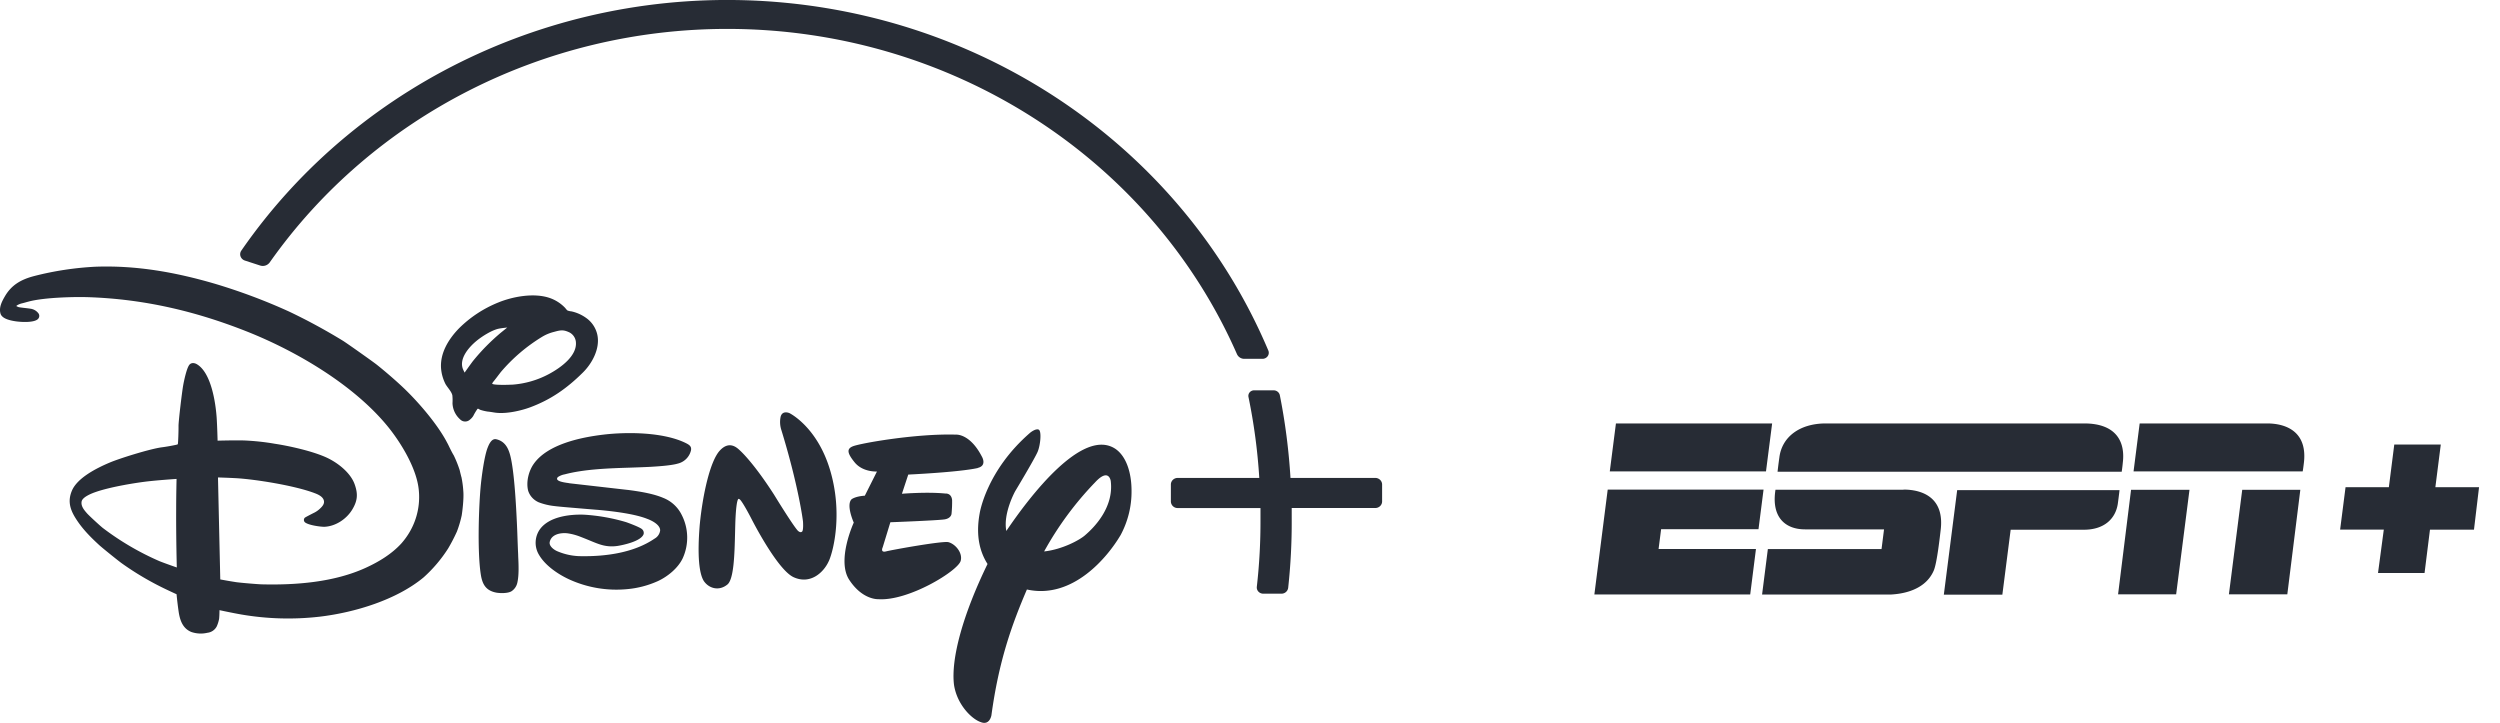 <svg width="83" height="24" fill="none" xmlns="http://www.w3.org/2000/svg"><path fill-rule="evenodd" clip-rule="evenodd" d="M15.38 16.287c.03.262-.04.757-.051.822a3.633 3.633 0 01-.16.54c-.086.19-.182.375-.288.555-.225.355-.5.68-.815.963-.894.744-2.277 1.168-3.464 1.308a9.165 9.165 0 01-2.585-.073c-.293-.05-.73-.145-.73-.145s0 .169-.013.29a1.142 1.142 0 01-.075.243.397.397 0 01-.312.218.962.962 0 01-.534-.026c-.27-.11-.368-.354-.416-.635a11.047 11.047 0 01-.075-.618s-.202-.092-.372-.174a9.718 9.718 0 01-1.445-.852c-.12-.086-.634-.5-.748-.603-.317-.291-.603-.582-.822-.952-.169-.29-.217-.547-.089-.854.179-.428.816-.75 1.253-.935.32-.136 1.316-.45 1.73-.508a5.79 5.79 0 00.517-.092.095.095 0 00.018-.016c.01-.013.026-.436.023-.592-.003-.156.117-1.154.156-1.365.02-.115.11-.556.202-.672.06-.078.167-.073.254-.02.474.284.618 1.27.654 1.77.02.306.031.766.031.766s.544-.015.88-.007c.342.015.684.051 1.021.11.433.065 1.276.243 1.76.478.397.195.77.523.891.872.113.318.095.537-.075.824-.192.324-.556.564-.924.582-.11.005-.522-.047-.65-.146a.106.106 0 01-.01-.152c.013-.016.205-.114.32-.172a.752.752 0 00.15-.1c.095-.082.18-.17.17-.273-.012-.135-.16-.218-.301-.27-.66-.254-1.978-.463-2.615-.5-.25-.014-.604-.025-.604-.025l.076 3.386s.292.055.523.09c.133.02.695.068.844.073 1.137.029 2.405-.069 3.449-.543.457-.208.877-.466 1.196-.815.432-.487.641-1.12.58-1.758-.063-.723-.592-1.58-1.013-2.102-1.114-1.38-3.025-2.515-4.705-3.18-1.715-.678-3.41-1.07-5.23-1.135-.47-.017-1.494.006-2.01.146a4.5 4.5 0 00-.079.021 2.369 2.369 0 01-.139.037.604.604 0 00-.163.066.281.281 0 00-.026.024l.062.03c.033.013.127.023.223.034.067.008.134.015.183.024a.394.394 0 01.261.145.145.145 0 010 .188c-.117.138-.558.114-.754.085-.197-.03-.453-.09-.5-.26-.054-.2.045-.394.151-.575.214-.364.52-.55.968-.667.666-.172 1.349-.275 2.037-.31 1.359-.048 2.642.18 3.962.565.842.252 1.666.56 2.463.923.616.293 1.214.618 1.794.973.144.091.991.69 1.123.795.274.218.633.527.893.775.503.48 1.128 1.215 1.433 1.8.03.053.056.107.082.162.043.086.086.176.145.273.076.157.14.318.194.483l.014.06c.021.085.043.176.047.18.03.147.05.295.06.444zm.332-2.477c.042-.084.09-.164.145-.241l.01.003c.006-.007.039.01.064.029.086.03.174.05.264.064.053.004.108.013.164.022.05.008.101.017.151.02.34.03.8-.075 1.102-.188.68-.255 1.208-.624 1.736-1.147.31-.304.583-.804.483-1.26a.922.922 0 00-.354-.544c-.149-.11-.32-.19-.503-.23a.546.546 0 01-.132-.029.382.382 0 01-.072-.079 1.288 1.288 0 00-.528-.34c-.521-.175-1.217-.043-1.692.15-.496.199-.944.494-1.317.867-.35.363-.62.815-.591 1.308.013.187.064.37.15.538.024.041.056.085.088.128.06.08.12.163.138.243.009.086.01.173.005.259a.75.75 0 00.253.54c.042.044.1.07.161.071a.23.23 0 00.165-.062.485.485 0 00.11-.122zm-.016-1.816c-.12.162-.27.375-.27.375h-.002s-.032-.063-.052-.11c-.138-.337.171-.714.453-.946.17-.14.511-.36.744-.403.098-.019.271-.036.271-.036l-.204.165c-.345.288-.66.608-.94.955zm5.188 4.276l-.055-.007h-.008l-1.91-.218a1.456 1.456 0 00-.1-.016c-.128-.02-.406-.065-.288-.191a.6.6 0 01.227-.09c.657-.173 1.451-.2 2.192-.223.232-.008.46-.016.676-.027l.01-.001c.209-.013.653-.04.876-.106a.592.592 0 00.436-.436c.024-.12-.035-.175-.151-.235-.753-.382-1.991-.382-2.757-.29-.793.094-1.85.331-2.303.958-.173.238-.27.606-.194.905.054.17.181.309.349.383.168.064.344.106.523.125.14.02.64.06 1.066.096l.278.023c.438.034 1.283.123 1.736.306 0 0 .43.146.43.383a.362.362 0 01-.186.274c-.677.463-1.603.595-2.434.582-.272 0-.54-.056-.79-.162-.121-.05-.28-.173-.257-.303.049-.253.337-.318.577-.296.152.02.3.06.442.116.11.042.21.083.3.12.342.143.57.238.94.184.173-.028.777-.152.859-.391a.163.163 0 00-.054-.165c-.066-.063-.43-.2-.528-.233a6.182 6.182 0 00-1.404-.248c-.491-.016-1.146.072-1.448.473a.775.775 0 00-.039.861c.212.362.634.642.981.805a3.77 3.77 0 001.94.334c.356-.031.703-.122 1.027-.268.317-.147.664-.424.822-.755a1.653 1.653 0 00-.038-1.453 1.152 1.152 0 00-.61-.555c-.313-.133-.72-.204-1.133-.259zm-3.896-3.498a3.037 3.037 0 001.248-.36c.378-.204.94-.604.882-1.073a.4.4 0 00-.251-.32c-.17-.073-.259-.06-.475 0-.133.033-.26.085-.377.153a5.647 5.647 0 00-1.39 1.183l-.083.108a7.672 7.672 0 01-.135.175c-.04.047-.07.09-.065.1.013.048.471.043.645.032l.001.002zm-.52 1.81a.432.432 0 01.08.022c.239.088.337.3.396.533.136.541.194 1.739.216 2.208.009.186.016.37.022.554.006.165.012.328.02.493l.002.071c.014.282.03.637-.03.89a.455.455 0 01-.19.275c-.113.073-.37.073-.513.046-.348-.069-.461-.284-.511-.617-.119-.792-.061-2.348.008-3.005.023-.218.108-.911.227-1.202.04-.099.125-.296.274-.268zM5.862 15.9zm0 0c-.003 0-.52.035-.876.073-.453.047-1.31.189-1.802.359-.147.05-.448.171-.474.318-.026.147.07.27.179.393.063.073.419.401.52.482A9.087 9.087 0 005.3 18.633c.215.085.57.207.57.207s-.026-.973-.021-1.933c0-.497.013-.985.013-1.006zm24.293-.144s1.674-.077 2.31-.218l-.006-.003c.327-.075.135-.384.135-.384-.397-.764-.854-.721-.854-.721-1.316-.043-3.23.294-3.439.393-.194.085-.173.227.08.536.274.325.734.295.734.295l-.403.803c-.33.022-.442.121-.442.121-.187.195.075.772.075.772s-.571 1.235-.157 1.89c.443.686.971.653.971.653 1 .07 2.648-.94 2.736-1.274.073-.27-.185-.564-.412-.62-.214-.042-1.863.256-2.06.306-.212.056-.117-.136-.117-.136l.254-.83s1.577-.059 1.803-.096c.214-.035.227-.18.227-.18.016-.153.022-.306.02-.46-.024-.24-.221-.217-.221-.217-.608-.062-1.445.007-1.445.007l.21-.637zm-2.638 2.87c-.17.383-.615.79-1.169.537-.554-.254-1.416-1.97-1.416-1.97s-.33-.64-.394-.623c0 0-.076-.124-.116.575-.009.156-.013.344-.018.545-.017.701-.037 1.555-.261 1.721-.273.218-.604.13-.776-.121-.155-.247-.22-.832-.136-1.861.1-1.031.349-2.128.667-2.47.313-.339.565-.101.667-.005l.004.004s.425.37 1.125 1.458l.124.201s.635 1.028.702 1.026c0 0 .052.047.099.013.066-.019.04-.348.04-.348s-.133-1.12-.713-3.016a.86.86 0 01-.029-.457c.06-.225.292-.12.292-.12s.9.437 1.336 1.846c.436 1.41.143 2.683-.028 3.068v-.003zm6.576.945c1.535.34 2.692-1.1 3.1-1.789l.004-.004c.248-.458.375-.967.37-1.483 0-.592-.169-1.14-.534-1.392-1.093-.727-2.85 1.58-3.623 2.725-.115-.583.295-1.322.295-1.322s.659-1.095.748-1.316c.09-.222.133-.683.03-.727-.103-.044-.28.102-.28.102-1.473 1.276-1.68 2.689-1.68 2.689-.138.762.024 1.297.263 1.67-.819 1.682-1.22 3.147-1.113 4.014.099.654.586 1.135.888 1.236.3.12.354-.228.354-.228.244-1.793.67-2.99 1.178-4.175zm2.784-3.6s-.06-.456-.522.045a10.8 10.8 0 00-1.69 2.292c.603-.065 1.188-.382 1.365-.543.286-.245.955-.91.847-1.794zm5.968-.104h2.815a.23.23 0 01.16.065.214.214 0 01.066.155v.561c0 .12-.101.218-.226.218h-2.775v.381a20.04 20.04 0 01-.117 2.266.223.223 0 01-.227.197h-.603a.218.218 0 01-.158-.068.201.201 0 01-.054-.159c.085-.743.125-1.49.122-2.236v-.38H39.1a.222.222 0 01-.227-.219v-.563c0-.12.101-.218.227-.218h2.708a19.13 19.13 0 00-.359-2.689.18.18 0 01.04-.152.193.193 0 01.147-.067h.65c.1 0 .186.07.205.165.18.906.297 1.822.353 2.743z" fill="#272C35"/><path d="M42.107 11.634C39.401 5.229 33.241.789 26.096.094 18.95-.6 11.993 2.565 8.012 8.32a.211.211 0 00-.026.192.227.227 0 00.143.138l.504.164a.284.284 0 00.324-.105C12.374 3.86 18.065.958 24.15.96c7.38.001 14.042 4.253 16.917 10.797a.265.265 0 00.244.156h.604c.07 0 .135-.034.174-.09a.195.195 0 00.018-.19zM69.195 14.058H60.62c-.874 0-1.461.45-1.545 1.13-.035.243-.06.473-.06.473h11.426s.024-.161.036-.3c.084-.68-.204-1.303-1.283-1.303M70.37 16.26s-.024.218-.06.474c-.076.483-.444.853-1.126.853h-2.43l-.276 2.156h-1.943l.443-3.47h5.39l.002-.012zM53.649 14.058l-.204 1.592h5.186l.204-1.592h-5.186zM53.376 16.254l-.443 3.482h5.174l.191-1.51h-3.233l.084-.657h3.233l.168-1.315h-5.174zM71.037 14.058h4.227c.67 0 1.365.3 1.22 1.35-.022.184-.035.242-.035.242h-5.615l.203-1.592zM70.32 19.731h1.928l.443-3.47h-1.94l-.431 3.47zM74 19.731h1.939l.432-3.47h-1.929L74 19.73zM63.198 16.26h-4.252c-.144.912.324 1.315.982 1.315h2.622l-.083.654h-3.774l-.192 1.51h4.276c.131-.012 1.1-.034 1.425-.8.108-.253.204-1.141.226-1.325.144-1.107-.622-1.36-1.233-1.36M79.49 14.758l-.18 1.418h-1.438l-.18 1.407h1.45l-.192 1.441h1.545l.18-1.44h1.461l.168-1.408h-1.45l.18-1.418H79.49z" fill="#272C35"/></svg>